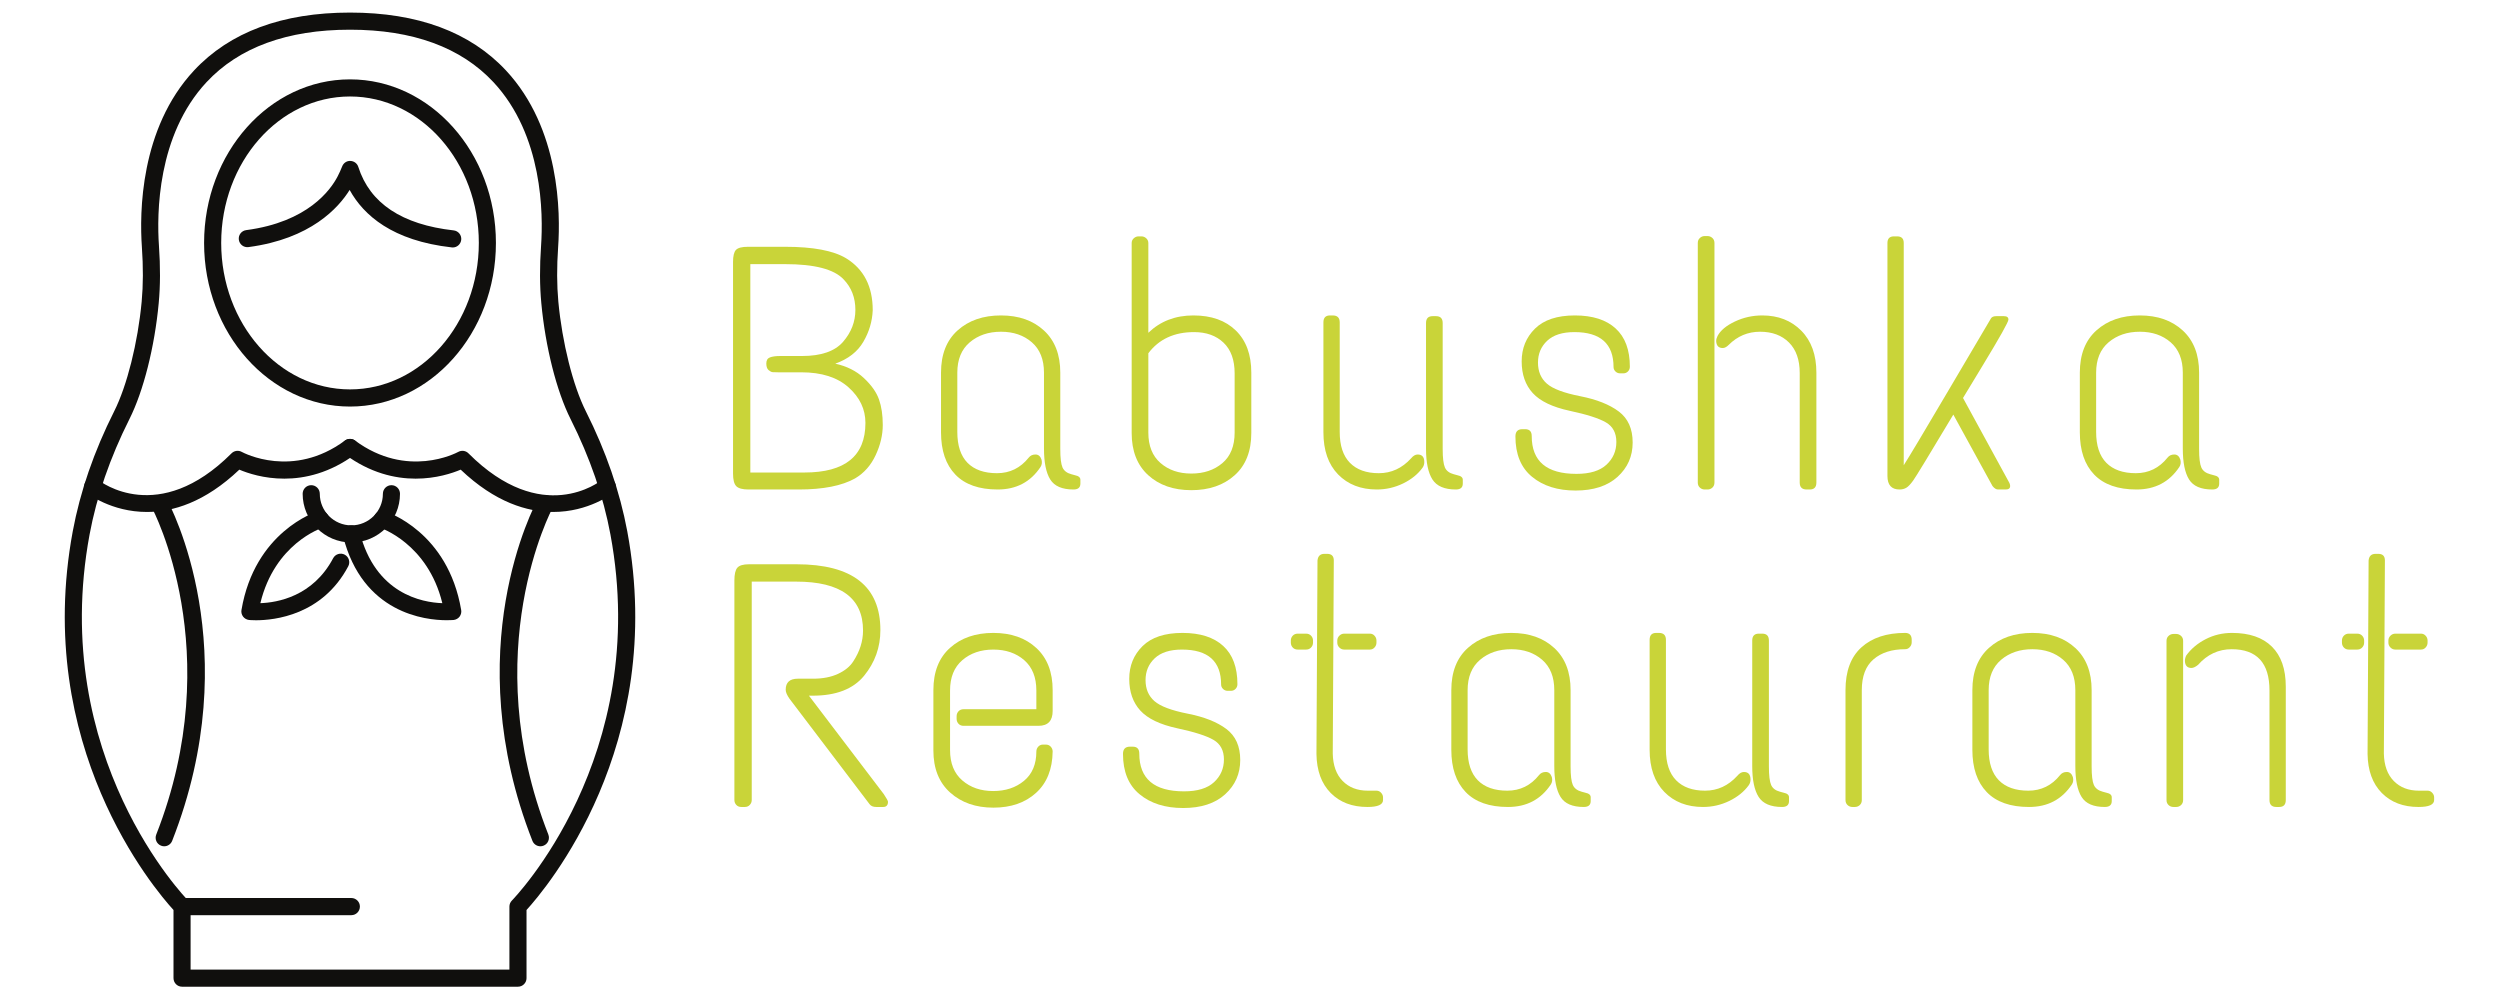 <?xml version="1.0" encoding="UTF-8"?>
<svg xmlns="http://www.w3.org/2000/svg" xmlns:xlink="http://www.w3.org/1999/xlink" width="750pt" height="300pt" viewBox="0 0 750 300" version="1.2">
<defs>
<g>
<symbol overflow="visible" id="glyph0-0">
<path style="stroke:none;" d=""/>
</symbol>
<symbol overflow="visible" id="glyph0-1">
<path style="stroke:none;" d="M 9.781 -72.812 L 21.016 -72.812 C 29.336 -72.812 35.406 -71.664 39.219 -69.375 C 44.551 -66.113 47.219 -60.914 47.219 -53.781 C 47.082 -50.445 46.145 -47.289 44.406 -44.312 C 42.676 -41.332 39.867 -39.145 35.984 -37.75 C 39.453 -36.988 42.312 -35.551 44.562 -33.438 C 46.82 -31.32 48.332 -29.188 49.094 -27.031 C 49.852 -24.883 50.234 -22.32 50.234 -19.344 C 50.234 -16.363 49.52 -13.348 48.094 -10.297 C 46.676 -7.242 44.617 -4.922 41.922 -3.328 C 37.961 -1.109 32.344 0 25.062 0 L 9.984 0 C 8.18 0 6.953 -0.328 6.297 -0.984 C 5.641 -1.641 5.312 -2.906 5.312 -4.781 L 5.312 -68.234 C 5.312 -70.035 5.602 -71.25 6.188 -71.875 C 6.781 -72.5 7.977 -72.812 9.781 -72.812 Z M 20.906 -67.609 L 10.5 -67.609 L 10.5 -5.094 L 26.734 -5.094 C 38.93 -5.094 45.031 -10.051 45.031 -19.969 C 45.031 -24.062 43.348 -27.613 39.984 -30.625 C 36.629 -33.645 31.898 -35.156 25.797 -35.156 L 18.828 -35.156 C 18.066 -35.156 17.508 -35.172 17.156 -35.203 C 16.812 -35.242 16.414 -35.453 15.969 -35.828 C 15.52 -36.211 15.297 -36.875 15.297 -37.812 C 15.297 -38.75 15.656 -39.352 16.375 -39.625 C 17.102 -39.906 18.129 -40.047 19.453 -40.047 L 26 -40.047 C 31.758 -40.047 35.867 -41.469 38.328 -44.312 C 40.785 -47.156 42.016 -50.344 42.016 -53.875 C 42.016 -57.551 40.836 -60.602 38.484 -63.031 C 35.641 -66.082 29.781 -67.609 20.906 -67.609 Z M 20.906 -67.609 "/>
</symbol>
<symbol overflow="visible" id="glyph0-2">
<path style="stroke:none;" d="M 7.594 -35.047 C 7.594 -40.523 9.254 -44.754 12.578 -47.734 C 15.91 -50.723 20.242 -52.219 25.578 -52.219 C 30.922 -52.219 35.223 -50.707 38.484 -47.688 C 41.742 -44.676 43.375 -40.461 43.375 -35.047 L 43.375 -12.172 C 43.375 -9.461 43.598 -7.602 44.047 -6.594 C 44.504 -5.594 45.391 -4.922 46.703 -4.578 L 47.844 -4.266 C 48.883 -4.055 49.406 -3.602 49.406 -2.906 L 49.406 -1.766 C 49.406 -0.586 48.711 0 47.328 0 C 43.93 0 41.609 -1.004 40.359 -3.016 C 39.109 -5.023 38.484 -8.113 38.484 -12.281 L 38.484 -35.047 C 38.484 -39.004 37.27 -42.039 34.844 -44.156 C 32.414 -46.27 29.328 -47.328 25.578 -47.328 C 21.836 -47.328 18.719 -46.27 16.219 -44.156 C 13.727 -42.039 12.484 -39.004 12.484 -35.047 L 12.484 -17.266 C 12.484 -13.172 13.504 -10.082 15.547 -8 C 17.598 -5.926 20.547 -4.891 24.391 -4.891 C 28.242 -4.891 31.414 -6.445 33.906 -9.562 C 34.395 -10.188 35.07 -10.5 35.938 -10.5 C 36.801 -10.5 37.406 -9.984 37.75 -8.953 C 37.957 -8.117 37.859 -7.391 37.453 -6.766 C 34.461 -2.254 30.176 0 24.594 0 C 19.008 0 14.781 -1.488 11.906 -4.469 C 9.031 -7.457 7.594 -11.688 7.594 -17.156 Z M 7.594 -35.047 "/>
</symbol>
<symbol overflow="visible" id="glyph0-3">
<path style="stroke:none;" d="M 7.172 -75.938 L 8.016 -75.938 C 8.566 -75.938 9.051 -75.742 9.469 -75.359 C 9.883 -74.973 10.094 -74.504 10.094 -73.953 L 10.094 -47.016 C 13.695 -50.484 18.203 -52.219 23.609 -52.219 C 29.016 -52.219 33.258 -50.707 36.344 -47.688 C 39.438 -44.676 40.984 -40.461 40.984 -35.047 L 40.984 -16.953 C 40.984 -11.473 39.316 -7.242 35.984 -4.266 C 32.66 -1.285 28.328 0.203 22.984 0.203 C 17.648 0.203 13.332 -1.301 10.031 -4.312 C 6.738 -7.332 5.094 -11.547 5.094 -16.953 L 5.094 -73.953 C 5.094 -74.504 5.301 -74.973 5.719 -75.359 C 6.133 -75.742 6.617 -75.938 7.172 -75.938 Z M 23.812 -47.219 C 17.852 -47.219 13.281 -45.102 10.094 -40.875 L 10.094 -17.062 C 10.094 -13.102 11.305 -10.066 13.734 -7.953 C 16.16 -5.836 19.242 -4.781 22.984 -4.781 C 26.734 -4.781 29.836 -5.82 32.297 -7.906 C 34.754 -9.988 35.984 -13.039 35.984 -17.062 L 35.984 -34.844 C 35.984 -38.863 34.875 -41.93 32.656 -44.047 C 30.438 -46.16 27.488 -47.219 23.812 -47.219 Z M 23.812 -47.219 "/>
</symbol>
<symbol overflow="visible" id="glyph0-4">
<path style="stroke:none;" d="M 9.359 -52.219 L 10.188 -52.219 C 11.582 -52.219 12.281 -51.523 12.281 -50.141 L 12.281 -17.266 C 12.281 -13.172 13.301 -10.082 15.344 -8 C 17.383 -5.926 20.273 -4.891 24.016 -4.891 C 27.766 -4.891 30.992 -6.379 33.703 -9.359 C 34.328 -10.117 34.984 -10.5 35.672 -10.5 C 36.992 -10.5 37.656 -9.738 37.656 -8.219 C 37.656 -7.594 37.484 -7.035 37.141 -6.547 C 35.742 -4.609 33.797 -3.031 31.297 -1.812 C 28.805 -0.602 26.176 0 23.406 0 C 18.613 0 14.742 -1.504 11.797 -4.516 C 8.859 -7.535 7.391 -11.75 7.391 -17.156 L 7.391 -50.141 C 7.391 -51.523 8.047 -52.219 9.359 -52.219 Z M 40.156 -52 L 41.188 -52 C 42.508 -52 43.172 -51.305 43.172 -49.922 L 43.172 -12.172 C 43.172 -9.461 43.395 -7.602 43.844 -6.594 C 44.289 -5.594 45.176 -4.922 46.5 -4.578 L 47.641 -4.266 C 48.68 -4.055 49.203 -3.602 49.203 -2.906 L 49.203 -1.766 C 49.203 -0.586 48.508 0 47.125 0 C 43.719 0 41.375 -1.004 40.094 -3.016 C 38.812 -5.023 38.172 -8.113 38.172 -12.281 L 38.172 -49.922 C 38.172 -51.305 38.832 -52 40.156 -52 Z M 40.156 -52 "/>
</symbol>
<symbol overflow="visible" id="glyph0-5">
<path style="stroke:none;" d="M 7.797 -38.438 C 7.797 -42.352 9.129 -45.629 11.797 -48.266 C 14.473 -50.898 18.461 -52.219 23.766 -52.219 C 29.066 -52.219 33.141 -50.914 35.984 -48.312 C 38.828 -45.719 40.25 -41.891 40.25 -36.828 C 40.25 -36.266 40.055 -35.789 39.672 -35.406 C 39.297 -35.031 38.832 -34.844 38.281 -34.844 L 37.344 -34.844 C 36.789 -34.844 36.32 -35.031 35.938 -35.406 C 35.551 -35.789 35.359 -36.227 35.359 -36.719 C 35.359 -43.719 31.441 -47.219 23.609 -47.219 C 20.004 -47.219 17.281 -46.348 15.438 -44.609 C 13.602 -42.879 12.688 -40.695 12.688 -38.062 C 12.688 -35.426 13.57 -33.328 15.344 -31.766 C 17.113 -30.211 20.457 -28.953 25.375 -27.984 C 30.301 -27.016 34.148 -25.488 36.922 -23.406 C 39.703 -21.32 41.094 -18.219 41.094 -14.094 C 41.094 -9.969 39.582 -6.535 36.562 -3.797 C 33.539 -1.055 29.344 0.312 23.969 0.312 C 18.602 0.312 14.254 -1.055 10.922 -3.797 C 7.586 -6.535 5.922 -10.578 5.922 -15.922 C 5.922 -17.367 6.617 -18.094 8.016 -18.094 L 8.844 -18.094 C 10.156 -18.094 10.812 -17.398 10.812 -16.016 C 10.812 -8.461 15.285 -4.688 24.234 -4.688 C 28.254 -4.688 31.254 -5.602 33.234 -7.438 C 35.211 -9.27 36.203 -11.539 36.203 -14.25 C 36.203 -16.957 35.16 -18.914 33.078 -20.125 C 30.992 -21.344 27.367 -22.504 22.203 -23.609 C 17.035 -24.723 13.344 -26.492 11.125 -28.922 C 8.906 -31.348 7.797 -34.52 7.797 -38.438 Z M 7.797 -38.438 "/>
</symbol>
<symbol overflow="visible" id="glyph0-6">
<path style="stroke:none;" d="M 25.375 -52.219 C 30.164 -52.219 34.066 -50.691 37.078 -47.641 C 40.098 -44.586 41.609 -40.391 41.609 -35.047 L 41.609 -2.078 C 41.609 -0.691 40.945 0 39.625 0 L 38.688 0 C 37.301 0 36.609 -0.691 36.609 -2.078 L 36.609 -34.953 C 36.609 -38.898 35.535 -41.945 33.391 -44.094 C 31.242 -46.25 28.348 -47.328 24.703 -47.328 C 21.066 -47.328 17.93 -46.008 15.297 -43.375 C 14.672 -42.75 14.078 -42.438 13.516 -42.438 C 12.273 -42.438 11.617 -43.129 11.547 -44.516 C 11.547 -45.004 11.688 -45.523 11.969 -46.078 C 12.863 -47.742 14.594 -49.18 17.156 -50.391 C 19.727 -51.609 22.469 -52.219 25.375 -52.219 Z M 8.109 -76.031 L 8.953 -76.031 C 9.504 -76.031 9.988 -75.836 10.406 -75.453 C 10.82 -75.078 11.031 -74.578 11.031 -73.953 L 11.031 -2.078 C 11.031 -1.453 10.82 -0.945 10.406 -0.562 C 9.988 -0.188 9.504 0 8.953 0 L 8.109 0 C 7.555 0 7.07 -0.188 6.656 -0.562 C 6.238 -0.945 6.031 -1.453 6.031 -2.078 L 6.031 -73.953 C 6.031 -74.578 6.238 -75.078 6.656 -75.453 C 7.07 -75.836 7.555 -76.031 8.109 -76.031 Z M 8.109 -76.031 "/>
</symbol>
<symbol overflow="visible" id="glyph0-7">
<path style="stroke:none;" d="M 8.109 -75.938 L 9.047 -75.938 C 10.367 -75.938 11.031 -75.273 11.031 -73.953 L 11.031 -7.281 C 12.551 -9.633 17.086 -17.223 24.641 -30.047 C 32.203 -42.879 36.398 -49.992 37.234 -51.391 C 37.516 -51.797 38.035 -52 38.797 -52 L 41.094 -52 C 41.988 -52 42.438 -51.656 42.438 -50.969 C 42.438 -50.27 39.867 -45.691 34.734 -37.234 L 28.812 -27.453 L 42.438 -2.5 C 42.781 -1.945 42.953 -1.461 42.953 -1.047 C 42.953 -0.348 42.504 0 41.609 0 L 39.312 0 C 38.758 0 38.207 -0.348 37.656 -1.047 L 25.906 -22.469 C 18.688 -10.406 14.676 -3.816 13.875 -2.703 C 13.082 -1.598 12.391 -0.867 11.797 -0.516 C 11.211 -0.172 10.539 0 9.781 0 C 7.352 0 6.141 -1.352 6.141 -4.062 L 6.141 -73.953 C 6.141 -75.273 6.797 -75.938 8.109 -75.938 Z M 8.109 -75.938 "/>
</symbol>
<symbol overflow="visible" id="glyph0-8">
<path style="stroke:none;" d="M 10.094 -72.812 L 24.344 -72.812 C 41.125 -72.812 49.516 -66.223 49.516 -53.047 C 49.516 -47.91 47.883 -43.348 44.625 -39.359 C 41.363 -35.379 36.234 -33.391 29.234 -33.391 L 28.078 -33.391 L 50.547 -3.844 C 51.379 -2.594 51.797 -1.832 51.797 -1.562 C 51.797 -0.52 51.312 0 50.344 0 L 48.266 0 C 47.359 0 46.695 -0.273 46.281 -0.828 L 22.266 -32.453 C 21.492 -33.555 21.109 -34.457 21.109 -35.156 C 21.109 -37.375 22.32 -38.484 24.75 -38.484 L 29.328 -38.484 C 32.242 -38.484 34.738 -38.969 36.812 -39.938 C 38.895 -40.906 40.422 -42.156 41.391 -43.688 C 43.336 -46.664 44.312 -49.75 44.312 -52.938 C 44.312 -62.719 37.617 -67.609 24.234 -67.609 L 10.922 -67.609 L 10.922 -2.078 C 10.922 -1.523 10.727 -1.039 10.344 -0.625 C 9.969 -0.207 9.469 0 8.844 0 L 7.797 0 C 7.172 0 6.664 -0.207 6.281 -0.625 C 5.906 -1.039 5.719 -1.523 5.719 -2.078 L 5.719 -67.922 C 5.719 -69.797 6.008 -71.078 6.594 -71.766 C 7.188 -72.461 8.352 -72.812 10.094 -72.812 Z M 10.094 -72.812 "/>
</symbol>
<symbol overflow="visible" id="glyph0-9">
<path style="stroke:none;" d="M 7.281 -35.047 C 7.281 -40.523 8.941 -44.754 12.266 -47.734 C 15.598 -50.723 19.93 -52.219 25.266 -52.219 C 30.609 -52.219 34.91 -50.707 38.172 -47.688 C 41.43 -44.676 43.062 -40.461 43.062 -35.047 L 43.062 -28.812 C 43.062 -25.832 41.641 -24.344 38.797 -24.344 L 16.328 -24.344 C 15.703 -24.344 15.195 -24.551 14.812 -24.969 C 14.438 -25.383 14.25 -25.867 14.25 -26.422 L 14.25 -27.25 C 14.25 -27.801 14.438 -28.285 14.812 -28.703 C 15.195 -29.117 15.703 -29.328 16.328 -29.328 L 38.172 -29.328 L 38.172 -34.953 C 38.172 -38.898 36.957 -41.93 34.531 -44.047 C 32.102 -46.16 29.016 -47.219 25.266 -47.219 C 21.523 -47.219 18.426 -46.16 15.969 -44.047 C 13.508 -41.93 12.281 -38.898 12.281 -34.953 L 12.281 -17.062 C 12.281 -13.102 13.508 -10.066 15.969 -7.953 C 18.426 -5.836 21.508 -4.781 25.219 -4.781 C 28.926 -4.781 32.008 -5.801 34.469 -7.844 C 36.938 -9.895 38.172 -12.828 38.172 -16.641 C 38.172 -17.191 38.359 -17.676 38.734 -18.094 C 39.117 -18.508 39.594 -18.719 40.156 -18.719 L 40.984 -18.719 C 41.609 -18.719 42.109 -18.508 42.484 -18.094 C 42.867 -17.676 43.062 -17.191 43.062 -16.641 C 42.988 -11.305 41.32 -7.164 38.062 -4.219 C 34.812 -1.27 30.551 0.203 25.281 0.203 C 20.008 0.203 15.691 -1.301 12.328 -4.312 C 8.961 -7.332 7.281 -11.547 7.281 -16.953 Z M 7.281 -35.047 "/>
</symbol>
<symbol overflow="visible" id="glyph0-10">
<path style="stroke:none;" d="M 11.75 -75.938 L 12.578 -75.938 C 13.898 -75.938 14.562 -75.273 14.562 -73.953 L 14.25 -16.016 C 14.32 -12.484 15.312 -9.742 17.219 -7.797 C 19.125 -5.859 21.633 -4.891 24.75 -4.891 L 27.359 -4.891 C 27.91 -4.891 28.375 -4.68 28.75 -4.266 C 29.133 -3.848 29.328 -3.395 29.328 -2.906 L 29.328 -2.078 C 29.328 -0.691 27.77 0 24.656 0 C 20.07 0 16.395 -1.398 13.625 -4.203 C 10.852 -7.016 9.43 -10.922 9.359 -15.922 L 9.672 -73.953 C 9.805 -75.273 10.5 -75.938 11.75 -75.938 Z M 3.75 -52 L 6.234 -52 C 6.859 -52 7.363 -51.789 7.75 -51.375 C 8.133 -50.969 8.328 -50.484 8.328 -49.922 L 8.328 -49.297 C 8.328 -48.742 8.133 -48.258 7.75 -47.844 C 7.363 -47.426 6.859 -47.219 6.234 -47.219 L 3.75 -47.219 C 3.125 -47.219 2.617 -47.426 2.234 -47.844 C 1.859 -48.258 1.672 -48.742 1.672 -49.297 L 1.672 -49.922 C 1.672 -50.484 1.859 -50.969 2.234 -51.375 C 2.617 -51.789 3.125 -52 3.75 -52 Z M 17.688 -52 L 25.375 -52 C 25.938 -52 26.406 -51.789 26.781 -51.375 C 27.164 -50.969 27.359 -50.484 27.359 -49.922 L 27.359 -49.297 C 27.359 -48.742 27.164 -48.258 26.781 -47.844 C 26.406 -47.426 25.938 -47.219 25.375 -47.219 L 17.688 -47.219 C 17.125 -47.219 16.633 -47.426 16.219 -47.844 C 15.812 -48.258 15.609 -48.742 15.609 -49.297 L 15.609 -49.922 C 15.609 -50.484 15.812 -50.969 16.219 -51.375 C 16.633 -51.789 17.125 -52 17.688 -52 Z M 17.688 -52 "/>
</symbol>
<symbol overflow="visible" id="glyph0-11">
<path style="stroke:none;" d="M 24.969 -52.219 C 26.281 -52.219 26.938 -51.523 26.938 -50.141 L 26.938 -49.406 C 26.938 -48.852 26.742 -48.367 26.359 -47.953 C 25.984 -47.535 25.52 -47.328 24.969 -47.328 C 21.008 -47.328 17.852 -46.32 15.5 -44.312 C 13.145 -42.301 11.969 -39.211 11.969 -35.047 L 11.969 -2.078 C 11.969 -1.453 11.758 -0.945 11.344 -0.562 C 10.926 -0.188 10.438 0 9.875 0 L 9.156 0 C 8.602 0 8.117 -0.188 7.703 -0.562 C 7.285 -0.945 7.078 -1.453 7.078 -2.078 L 7.078 -35.047 C 7.078 -40.734 8.672 -45.016 11.859 -47.891 C 15.047 -50.773 19.414 -52.219 24.969 -52.219 Z M 24.969 -52.219 "/>
</symbol>
<symbol overflow="visible" id="glyph0-12">
<path style="stroke:none;" d="M 25.797 -52.219 C 30.992 -52.219 34.977 -50.848 37.75 -48.109 C 40.531 -45.367 41.922 -41.363 41.922 -36.094 L 41.922 -2.078 C 41.922 -0.691 41.258 0 39.938 0 L 39.109 0 C 37.723 0 37.031 -0.691 37.031 -2.078 L 37.031 -34.953 C 37.031 -43.203 33.25 -47.328 25.688 -47.328 C 21.738 -47.328 18.379 -45.766 15.609 -42.641 C 14.836 -42.016 14.176 -41.703 13.625 -41.703 C 12.375 -41.703 11.719 -42.398 11.656 -43.797 C 11.656 -44.348 11.789 -44.898 12.062 -45.453 C 13.52 -47.461 15.461 -49.094 17.891 -50.344 C 20.316 -51.594 22.953 -52.219 25.797 -52.219 Z M 8.219 -51.906 L 9.047 -51.906 C 9.598 -51.906 10.082 -51.711 10.5 -51.328 C 10.914 -50.953 11.125 -50.453 11.125 -49.828 L 11.125 -2.078 C 11.125 -1.453 10.914 -0.945 10.5 -0.562 C 10.082 -0.188 9.598 0 9.047 0 L 8.219 0 C 7.664 0 7.18 -0.188 6.766 -0.562 C 6.348 -0.945 6.141 -1.453 6.141 -2.078 L 6.141 -49.828 C 6.141 -50.453 6.348 -50.953 6.766 -51.328 C 7.18 -51.711 7.664 -51.906 8.219 -51.906 Z M 8.219 -51.906 "/>
</symbol>
</g>
<clipPath id="clip1">
  <path d="M 19 3.32 L 191 3.32 L 191 296.465 L 19 296.465 Z M 19 3.32 "/>
</clipPath>
</defs>
<g id="surface1">
<rect x="0" y="0" width="750" height="300" style="fill:rgb(100%,100%,100%);fill-opacity:1;stroke:none;"/>
<rect x="0" y="0" width="750" height="300" style="fill:rgb(100%,100%,100%);fill-opacity:1;stroke:none;"/>
<g clip-path="url(#clip1)" clip-rule="nonzero">
<path style=" stroke:none;fill-rule:nonzero;fill:rgb(6.27%,5.879%,5.099%);fill-opacity:1;" d="M 57.18 290.875 L 152.824 290.875 L 152.824 271.969 C 152.824 271.297 153.09 270.645 153.578 270.152 C 153.988 269.73 195.52 227.117 183.133 160.359 C 181.012 148.934 176.988 137.277 171.172 125.715 C 166.977 117.379 163.613 104.059 162.395 90.953 C 161.902 85.691 161.879 80.051 162.324 73.691 C 162.973 64.266 162.906 40.609 148.047 24.664 C 138.309 14.207 123.828 8.91 105.004 8.91 C 86.176 8.91 71.695 14.207 61.957 24.652 C 47.102 40.602 47.031 64.266 47.684 73.691 C 48.125 80.051 48.105 85.691 47.613 90.953 C 46.395 104.059 43.031 117.379 38.832 125.715 C 33.02 137.277 28.992 148.934 26.871 160.359 C 14.465 227.23 56.008 269.73 56.43 270.152 C 56.918 270.645 57.18 271.297 57.18 271.969 Z M 155.391 296.012 L 54.613 296.012 C 53.199 296.012 52.051 294.859 52.051 293.441 L 52.051 272.996 C 46.289 266.695 9.871 223.82 21.82 159.422 C 24.031 147.516 28.207 135.395 34.25 123.395 C 38.113 115.727 41.355 102.793 42.504 90.473 C 42.961 85.496 42.984 80.133 42.562 74.059 C 41.855 63.957 41.969 38.566 58.207 21.148 C 68.949 9.617 84.695 3.773 105.004 3.773 C 125.312 3.773 141.059 9.617 151.801 21.148 C 168.039 38.578 168.152 63.957 167.445 74.059 C 167.023 80.133 167.047 85.496 167.5 90.473 C 168.652 102.793 171.891 115.715 175.758 123.395 C 181.801 135.395 185.973 147.516 188.188 159.422 C 200.137 223.82 163.715 266.695 157.957 272.996 L 157.957 293.441 C 157.957 294.859 156.805 296.012 155.391 296.012 "/>
</g>
<path style=" stroke:none;fill-rule:nonzero;fill:rgb(6.27%,5.879%,5.099%);fill-opacity:1;" d="M 105.004 28.945 C 83.691 28.945 66.359 48.66 66.359 72.883 C 66.359 97.117 83.691 116.82 105.004 116.82 C 126.316 116.82 143.648 97.117 143.648 72.883 C 143.648 48.66 126.316 28.945 105.004 28.945 Z M 105.004 121.969 C 80.863 121.969 61.227 99.949 61.227 72.883 C 61.227 45.828 80.863 23.809 105.004 23.809 C 129.145 23.809 148.777 45.828 148.777 72.883 C 148.777 99.949 129.145 121.969 105.004 121.969 "/>
<path style=" stroke:none;fill-rule:nonzero;fill:rgb(6.27%,5.879%,5.099%);fill-opacity:1;" d="M 105.402 162.746 C 97.352 162.746 90.797 156.191 90.797 148.133 C 90.797 146.707 91.945 145.555 93.371 145.555 C 94.785 145.555 95.938 146.707 95.938 148.133 C 95.938 153.352 100.18 157.609 105.402 157.609 C 110.625 157.609 114.867 153.352 114.867 148.133 C 114.867 146.707 116.02 145.555 117.434 145.555 C 118.859 145.555 119.996 146.707 119.996 148.133 C 119.996 156.191 113.453 162.746 105.402 162.746 "/>
<path style=" stroke:none;fill-rule:nonzero;fill:rgb(6.27%,5.879%,5.099%);fill-opacity:1;" d="M 165.918 153.59 C 158.184 153.59 148.551 150.727 138.207 140.895 C 133.246 142.996 118.664 147.527 103.477 136.309 C 102.336 135.461 102.094 133.852 102.938 132.711 C 103.781 131.57 105.391 131.332 106.531 132.176 C 122.129 143.691 136.875 135.895 137.488 135.566 C 138.492 135.016 139.734 135.188 140.535 136 C 162.598 158.078 179.852 144.551 180.582 143.969 C 181.676 143.078 183.293 143.246 184.184 144.344 C 185.086 145.449 184.914 147.07 183.809 147.961 C 183.684 148.066 176.645 153.59 165.918 153.59 "/>
<path style=" stroke:none;fill-rule:nonzero;fill:rgb(6.27%,5.879%,5.099%);fill-opacity:1;" d="M 44.09 153.59 C 33.359 153.59 26.312 148.066 26.199 147.961 C 25.094 147.07 24.922 145.449 25.812 144.344 C 26.699 143.246 28.32 143.078 29.426 143.957 C 30.18 144.562 47.555 157.93 69.461 136 C 70.27 135.188 71.523 135.016 72.516 135.566 C 73.133 135.895 87.875 143.691 103.477 132.176 C 104.617 131.332 106.223 131.57 107.066 132.711 C 107.91 133.852 107.672 135.461 106.531 136.309 C 91.344 147.516 76.758 143.008 71.797 140.895 C 61.457 150.727 51.82 153.59 44.09 153.59 "/>
<path style=" stroke:none;fill-rule:nonzero;fill:rgb(6.27%,5.879%,5.099%);fill-opacity:1;" d="M 49.254 253.887 C 48.949 253.887 48.629 253.832 48.32 253.703 C 46.996 253.191 46.348 251.695 46.871 250.371 C 68.469 195.383 45.801 152.746 45.574 152.324 C 44.887 151.078 45.344 149.516 46.586 148.832 C 47.832 148.156 49.391 148.602 50.078 149.848 C 51.07 151.66 74.16 194.926 51.648 252.254 C 51.25 253.27 50.281 253.887 49.254 253.887 "/>
<path style=" stroke:none;fill-rule:nonzero;fill:rgb(6.27%,5.879%,5.099%);fill-opacity:1;" d="M 162.121 253.887 C 161.094 253.887 160.125 253.27 159.727 252.254 C 137.215 194.926 160.305 151.66 161.297 149.848 C 161.984 148.602 163.543 148.156 164.789 148.832 C 166.031 149.516 166.488 151.078 165.801 152.324 C 165.574 152.746 142.906 195.383 164.504 250.371 C 165.016 251.695 164.379 253.191 163.055 253.703 C 162.746 253.832 162.426 253.887 162.121 253.887 "/>
<path style=" stroke:none;fill-rule:nonzero;fill:rgb(6.27%,5.879%,5.099%);fill-opacity:1;" d="M 105.402 274.551 L 54.613 274.551 C 53.199 274.551 52.051 273.395 52.051 271.969 C 52.051 270.555 53.199 269.402 54.613 269.402 L 105.402 269.402 C 106.816 269.402 107.969 270.555 107.969 271.969 C 107.969 273.395 106.816 274.551 105.402 274.551 "/>
<path style=" stroke:none;fill-rule:nonzero;fill:rgb(6.27%,5.879%,5.099%);fill-opacity:1;" d="M 135.824 74.242 C 135.723 74.242 135.633 74.23 135.527 74.219 C 117.73 72.23 109.062 64.57 104.891 56.98 C 101.582 62.312 93.234 71.66 74.523 74.129 C 73.109 74.309 71.832 73.316 71.652 71.914 C 71.457 70.508 72.449 69.219 73.863 69.035 C 92.348 66.605 99.199 56.957 101.285 52.93 C 101.789 51.969 102.242 50.953 102.656 49.914 C 103.043 48.898 104.047 48.215 105.117 48.281 C 106.211 48.316 107.16 49.023 107.488 50.062 C 110.957 60.977 120.578 67.379 136.098 69.117 C 137.512 69.277 138.527 70.543 138.367 71.957 C 138.219 73.27 137.113 74.242 135.824 74.242 "/>
<path style=" stroke:none;fill-rule:nonzero;fill:rgb(6.27%,5.879%,5.099%);fill-opacity:1;" d="M 134.012 186.066 C 127.637 186.066 108.754 184.059 102.906 160.805 C 102.562 159.422 103.395 158.031 104.773 157.676 C 106.145 157.336 107.547 158.168 107.887 159.551 C 112.574 178.18 126.621 180.738 132.699 180.953 C 128.32 162.973 114.047 158.328 113.898 158.27 C 112.539 157.848 111.789 156.41 112.211 155.051 C 112.633 153.703 114.07 152.949 115.426 153.363 C 116.188 153.613 134.387 159.539 138.355 183.008 C 138.48 183.691 138.301 184.402 137.887 184.973 C 137.465 185.531 136.828 185.895 136.133 185.988 C 136.086 185.988 135.312 186.066 134.012 186.066 "/>
<path style=" stroke:none;fill-rule:nonzero;fill:rgb(6.27%,5.879%,5.099%);fill-opacity:1;" d="M 76.805 186.078 C 75.492 186.078 74.707 185.988 74.672 185.988 C 73.977 185.895 73.34 185.531 72.918 184.973 C 72.496 184.402 72.324 183.691 72.438 183.008 C 76.418 159.539 94.605 153.613 95.379 153.363 C 96.734 152.949 98.172 153.703 98.594 155.051 C 99.016 156.41 98.266 157.848 96.906 158.27 C 96.246 158.488 82.414 163.133 78.105 180.953 C 83.191 180.77 93.863 178.957 99.941 167.473 C 100.602 166.215 102.164 165.738 103.406 166.398 C 104.66 167.062 105.141 168.625 104.48 169.879 C 96.691 184.605 82.242 186.078 76.805 186.078 "/>
<g style="fill:rgb(78.819%,83.139%,22.35%);fill-opacity:1;">
  <use xlink:href="#glyph0-1" x="214.599" y="146.849"/>
</g>
<g style="fill:rgb(78.819%,83.139%,22.35%);fill-opacity:1;">
  <use xlink:href="#glyph0-2" x="274.711" y="146.849"/>
</g>
<g style="fill:rgb(78.819%,83.139%,22.35%);fill-opacity:1;">
  <use xlink:href="#glyph0-3" x="334.408" y="146.849"/>
</g>
<g style="fill:rgb(78.819%,83.139%,22.35%);fill-opacity:1;">
  <use xlink:href="#glyph0-4" x="389.633" y="146.849"/>
</g>
<g style="fill:rgb(78.819%,83.139%,22.35%);fill-opacity:1;">
  <use xlink:href="#glyph0-5" x="448.705" y="146.849"/>
</g>
<g style="fill:rgb(78.819%,83.139%,22.35%);fill-opacity:1;">
  <use xlink:href="#glyph0-6" x="503.306" y="146.849"/>
</g>
<g style="fill:rgb(78.819%,83.139%,22.35%);fill-opacity:1;">
  <use xlink:href="#glyph0-7" x="560.091" y="146.849"/>
</g>
<g style="fill:rgb(78.819%,83.139%,22.35%);fill-opacity:1;">
  <use xlink:href="#glyph0-2" x="616.356" y="146.849"/>
</g>
<g style="fill:rgb(78.819%,83.139%,22.35%);fill-opacity:1;">
  <use xlink:href="#glyph0-8" x="214.599" y="242.093"/>
</g>
<g style="fill:rgb(78.819%,83.139%,22.35%);fill-opacity:1;">
  <use xlink:href="#glyph0-9" x="272.735" y="242.093"/>
</g>
<g style="fill:rgb(78.819%,83.139%,22.35%);fill-opacity:1;">
  <use xlink:href="#glyph0-5" x="330.976" y="242.093"/>
</g>
<g style="fill:rgb(78.819%,83.139%,22.35%);fill-opacity:1;">
  <use xlink:href="#glyph0-10" x="385.577" y="242.093"/>
</g>
<g style="fill:rgb(78.819%,83.139%,22.35%);fill-opacity:1;">
  <use xlink:href="#glyph0-2" x="427.802" y="242.093"/>
</g>
<g style="fill:rgb(78.819%,83.139%,22.35%);fill-opacity:1;">
  <use xlink:href="#glyph0-4" x="487.498" y="242.093"/>
</g>
<g style="fill:rgb(78.819%,83.139%,22.35%);fill-opacity:1;">
  <use xlink:href="#glyph0-11" x="546.571" y="242.093"/>
</g>
<g style="fill:rgb(78.819%,83.139%,22.35%);fill-opacity:1;">
  <use xlink:href="#glyph0-2" x="584.116" y="242.093"/>
</g>
<g style="fill:rgb(78.819%,83.139%,22.35%);fill-opacity:1;">
  <use xlink:href="#glyph0-12" x="643.813" y="242.093"/>
</g>
<g style="fill:rgb(78.819%,83.139%,22.35%);fill-opacity:1;">
  <use xlink:href="#glyph0-10" x="700.91" y="242.093"/>
</g>
</g>
</svg>
